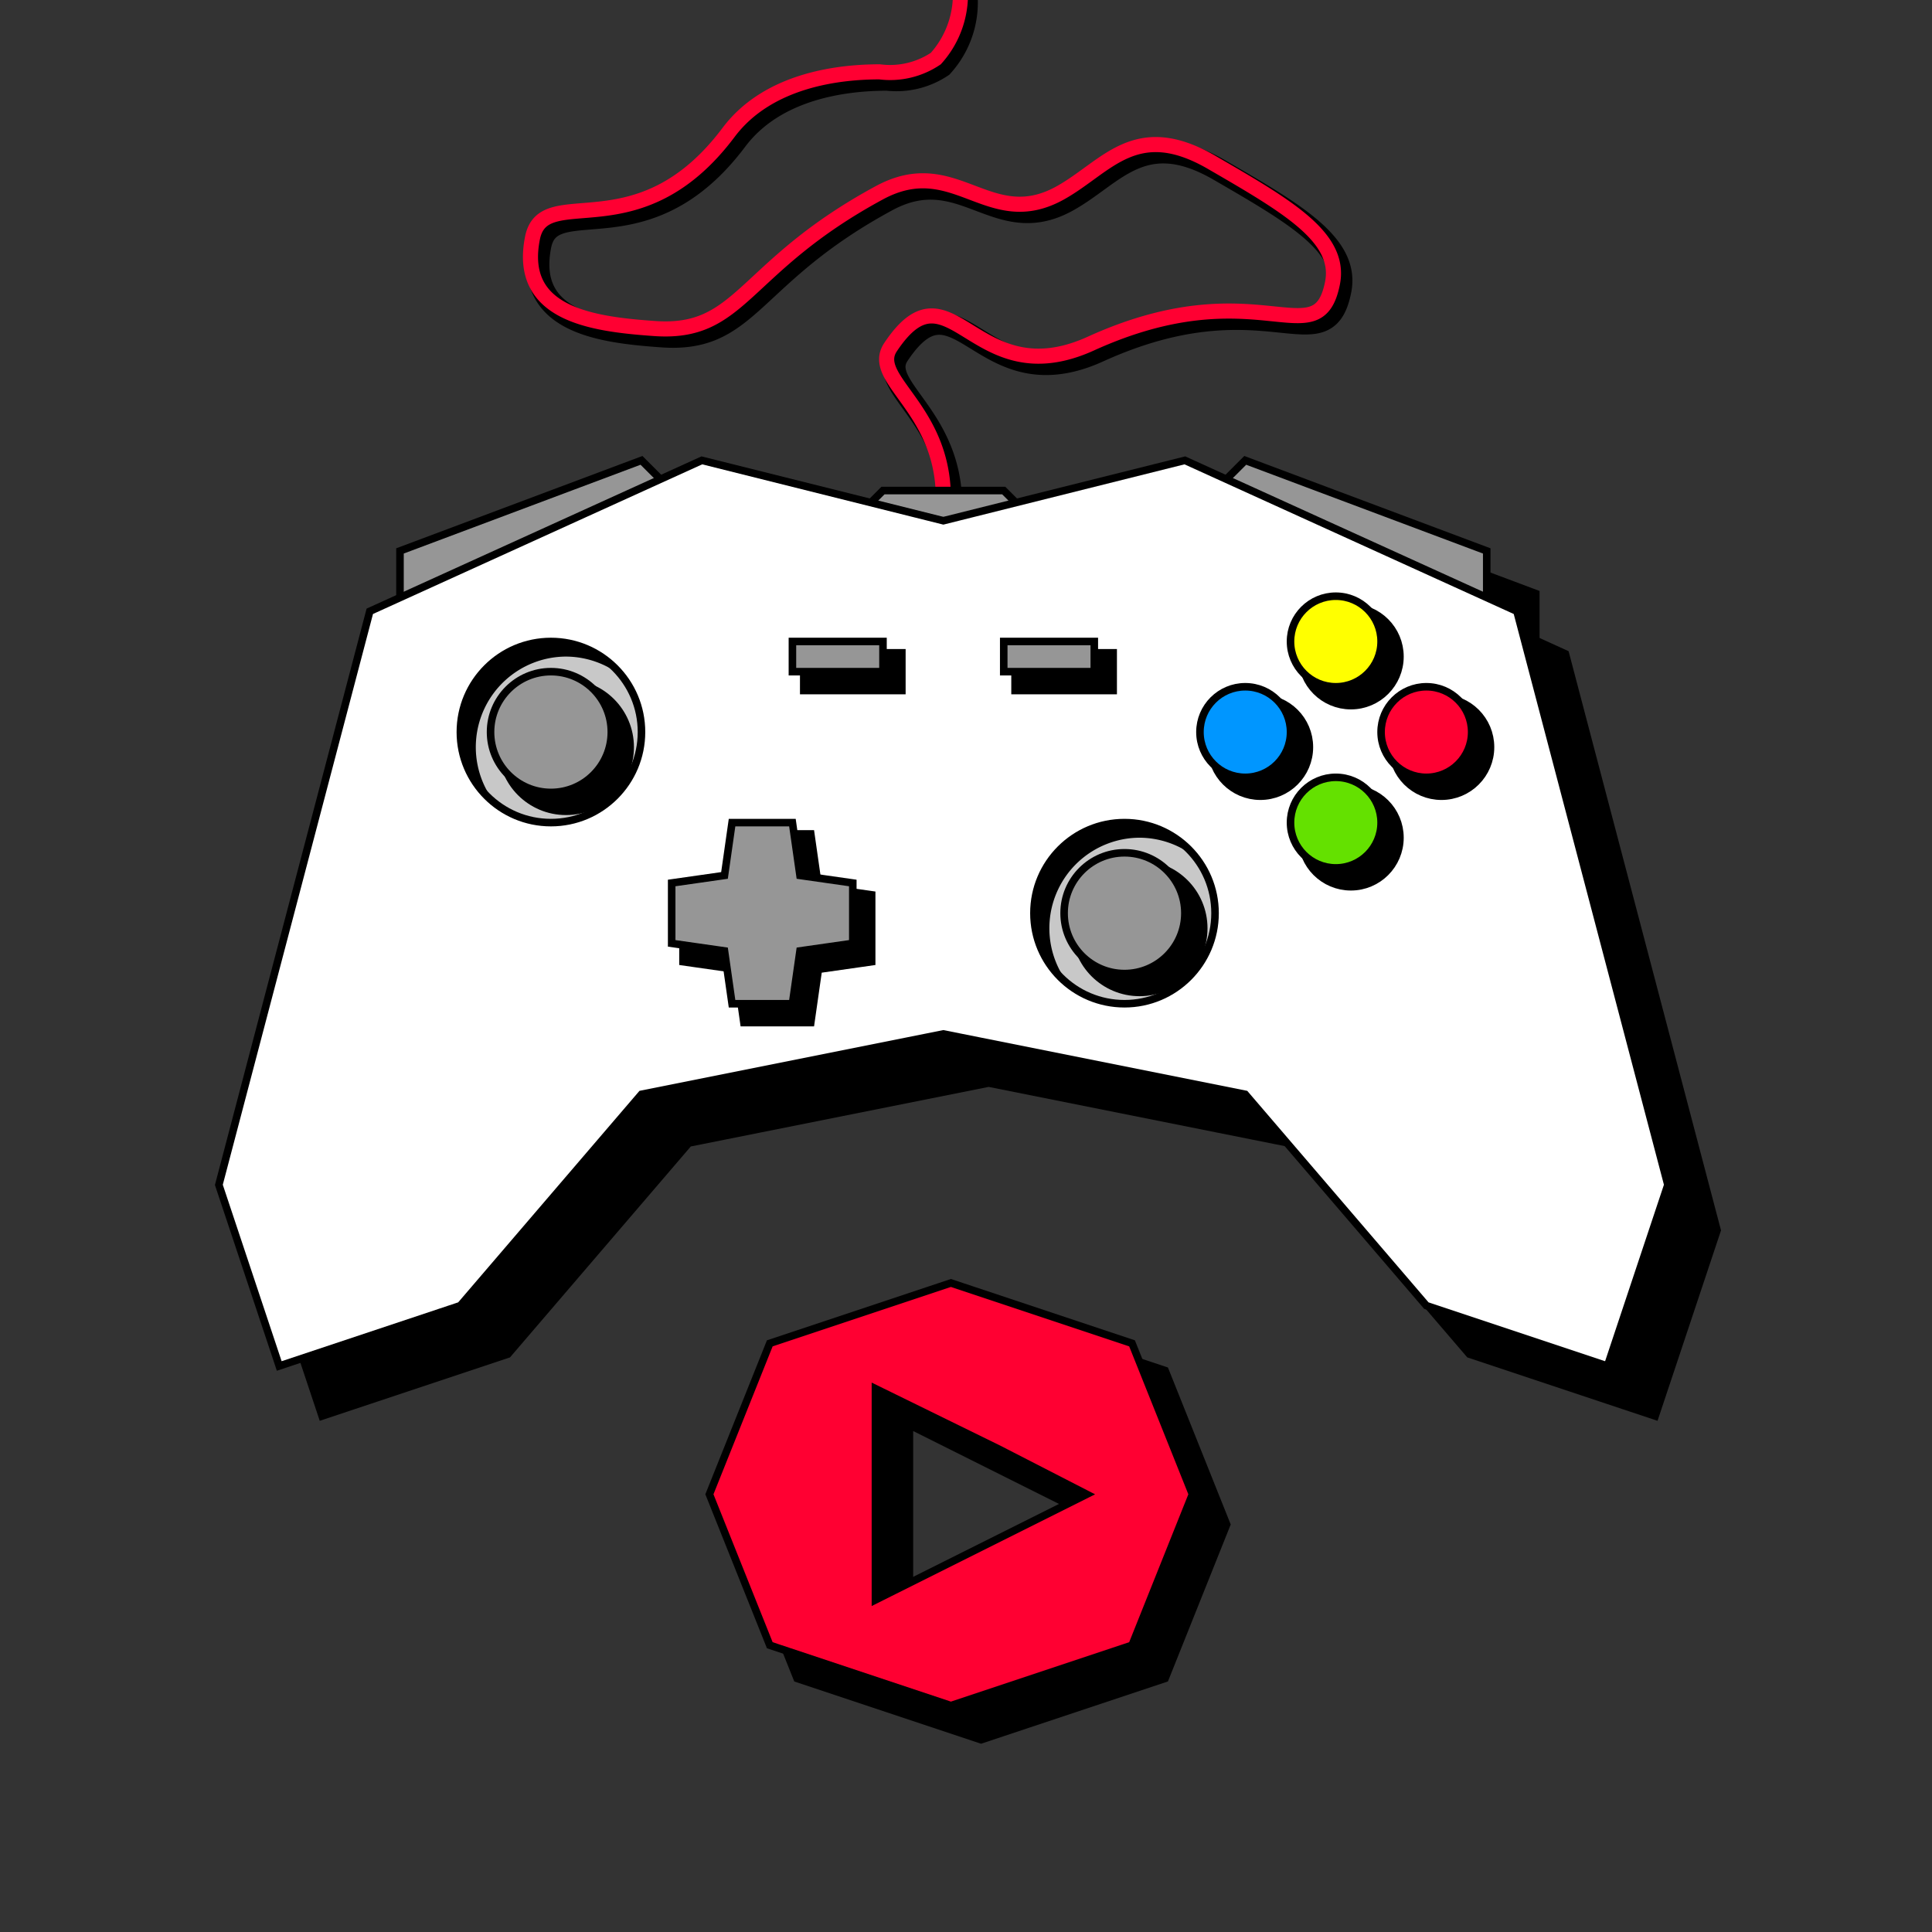 <svg xmlns="http://www.w3.org/2000/svg" viewBox="0 0 64 64">
  <rect x="0" y="0" width="64" height="64" fill="#333333" stroke="none"/>
  <defs>
    <style>
      .cls-1, .cls-10, .cls-11, .cls-12, .cls-13, .cls-2, .cls-3, .cls-6, .cls-7, .cls-8, .cls-9 {
        stroke: #000;
      }

      .cls-1, .cls-10, .cls-11, .cls-12, .cls-13, .cls-2, .cls-3, .cls-4, .cls-5, .cls-6, .cls-7, .cls-8, .cls-9 {
        stroke-miterlimit: 10;
      }

      .cls-1, .cls-4, .cls-7 {
        stroke-width: 0.5px;
      }

      .cls-2 {
        fill: #ff0032;
      }

      .cls-10, .cls-11, .cls-12, .cls-13, .cls-2, .cls-5, .cls-6, .cls-8, .cls-9 {
        stroke-width: 0.25px;
      }

      .cls-3, .cls-4, .cls-7 {
        fill: none;
      }

      .cls-3 {
        stroke-width: 0.75px;
      }

      .cls-4 {
        stroke: #ff0032;
      }

      .cls-5 {
        stroke: #1d1d1b;
      }

      .cls-8 {
        fill: #969696;
      }

      .cls-9 {
        fill: #fff;
      }

      .cls-10 {
        fill: #ff0;
      }

      .cls-11 {
        fill: #64e100;
      }

      .cls-12 {
        fill: #0096ff;
      }

      .cls-13 {
        fill: #c8c8c8;
      }
    </style>
  </defs>
  <g id="Play_Button_with_Shadow" data-name="Play Button with Shadow">
    <path id="Play_Button_Shadow" data-name="Play Button Shadow" class="cls-1" d="M38.5,45.5l-6-2-6,2-2,5,2,5,6,2,6-2,2-5ZM30,54V47l7,3.5Z"/>
    <path id="Play_Button" data-name="Play Button" class="cls-2" d="M37.5,44.5l-6-2-6,2-2,5,2,5,6,2,6-2,2-5ZM29,53V46l4.08,2L36,49.5Z"/>
  </g>
  <g id="Cable_with_Shadow" data-name="Cable with Shadow">
    <path id="Cable_Shadow" data-name="Cable Shadow" class="cls-3" d="M31.5,16.75c0-3-2.46-3.93-1.75-5,2-3,2.73,1.66,6.64-.12,5.5-2.5,7.5.5,8-2,.31-1.51-1.48-2.54-4-4s-3.47.14-5,1c-2.37,1.34-3.49-1.35-6,0-4.61,2.49-4.54,4.73-7.5,4.5-2.1-.15-4.5-.5-4-3,.38-1.89,3.5.5,6.5-3.5,1.34-1.78,3.76-2,5-2a2.71,2.71,0,0,0,1.81-.44A3.13,3.13,0,0,0,32-.25"/>
    <path id="Cable" class="cls-4" d="M31.25,16.5c0-3-2.46-3.93-1.75-5,2-3,2.73,1.66,6.64-.12,5.5-2.5,7.5.5,8-2,.3-1.51-1.48-2.54-4-4s-3.47.14-5,1c-2.38,1.34-3.49-1.35-6,0-4.61,2.49-4.54,4.73-7.5,4.5-2.1-.15-4.5-.5-4-3,.38-1.89,3.5.5,6.5-3.5,1.34-1.78,3.76-2,5-2A2.71,2.71,0,0,0,31,1.94a3.17,3.17,0,0,0,.8-2.44"/>
  </g>
  <g id="Gamepad_Shadow" data-name="Gamepad Shadow">
    <g>
      <polygon id="Cable_Connector" data-name="Cable Connector" class="cls-5" points="29.75 18.75 30.75 17.75 34.75 17.75 35.75 18.75 32.75 18.75 29.75 18.75"/>
      <g id="Bumper_Buttons" data-name="Bumper Buttons">
        <polygon class="cls-6" points="14.75 19.75 14.75 21.75 23.75 17.75 22.75 16.75 14.75 19.75"/>
        <polygon class="cls-6" points="42.75 16.75 41.75 17.75 50.75 21.75 50.75 19.75 42.75 16.75"/>
      </g>
      <polygon id="Base" class="cls-6" points="32.75 18.75 24.75 16.75 13.75 21.75 8.75 40.75 10.75 46.75 16.75 44.75 22.75 37.75 32.75 35.75 42.75 37.75 48.75 44.75 54.75 46.75 56.75 40.75 51.75 21.75 40.75 16.75 32.75 18.75"/>
    </g>
    <g>
      <polygon id="Cable_Connector-2" data-name="Cable Connector" class="cls-7" points="29.75 18.75 30.75 17.75 34.75 17.75 35.75 18.75 32.75 18.75 29.75 18.75"/>
      <g id="Bumper_Buttons-2" data-name="Bumper Buttons">
        <polygon class="cls-7" points="14.75 19.75 14.75 21.75 23.75 17.75 22.75 16.75 14.75 19.75"/>
        <polygon class="cls-7" points="42.75 16.75 41.75 17.75 50.75 21.75 50.75 19.75 42.75 16.75"/>
      </g>
      <polygon id="Base-2" data-name="Base" class="cls-7" points="32.75 18.75 24.75 16.75 13.75 21.75 8.75 40.75 10.75 46.75 16.75 44.75 22.75 37.75 32.75 35.75 42.75 37.75 48.75 44.75 54.75 46.75 56.75 40.75 51.75 21.75 40.75 16.75 32.75 18.75"/>
    </g>
  </g>
  <g id="Gamepad">
    <polygon id="Cable_Connector-3" data-name="Cable Connector" class="cls-8" points="28.25 17.25 29.25 16.25 33.25 16.25 34.25 17.25 31.25 17.25 28.25 17.25"/>
    <g id="Bumper_Buttons-3" data-name="Bumper Buttons">
      <polygon class="cls-8" points="13.25 18.25 13.25 20.25 22.25 16.25 21.25 15.25 13.25 18.25"/>
      <polygon class="cls-8" points="41.25 15.25 40.25 16.25 49.25 20.25 49.25 18.25 41.25 15.25"/>
    </g>
    <polygon id="Base-3" data-name="Base" class="cls-9" points="31.25 17.25 23.25 15.25 12.25 20.25 7.25 39.25 9.25 45.25 15.25 43.25 21.25 36.25 31.25 34.25 41.25 36.25 47.25 43.25 53.25 45.25 55.25 39.25 50.25 20.25 39.25 15.25 31.25 17.25"/>
    <g id="Buttons_with_Shadow" data-name="Buttons with Shadow">
      <g id="Buttons_Shadow" data-name="Buttons Shadow">
        <g id="Action_Buttons" data-name="Action Buttons">
          <circle class="cls-1" cx="44.75" cy="21.75" r="1.5"/>
          <circle class="cls-1" cx="44.75" cy="27.75" r="1.5"/>
          <circle class="cls-1" cx="41.75" cy="24.75" r="1.5"/>
          <circle class="cls-1" cx="47.75" cy="24.75" r="1.5"/>
        </g>
        <polygon id="Arrows" class="cls-1" points="28.75 29.75 27 29.5 26.75 27.75 24.75 27.75 24.5 29.5 22.75 29.75 22.75 31.75 24.5 32 24.75 33.75 26.75 33.75 27 32 28.75 31.75 28.75 29.75"/>
        <g id="Control_Buttons" data-name="Control Buttons">
          <rect class="cls-1" x="26.75" y="21.75" width="3" height="1"/>
          <rect class="cls-1" x="33.75" y="21.75" width="3" height="1"/>
        </g>
      </g>
      <g id="Buttons">
        <g id="Action_Buttons-2" data-name="Action Buttons">
          <circle class="cls-10" cx="44.25" cy="21.25" r="1.5"/>
          <circle class="cls-11" cx="44.25" cy="27.25" r="1.5"/>
          <circle class="cls-12" cx="41.25" cy="24.25" r="1.5"/>
          <circle class="cls-2" cx="47.25" cy="24.25" r="1.5"/>
        </g>
        <g id="Sticks_Base_with_Shadow" data-name="Sticks Base with Shadow">
          <g id="Sticks_Base" data-name="Sticks Base">
            <circle class="cls-13" cx="37.25" cy="30.25" r="3"/>
            <circle class="cls-13" cx="18.25" cy="24.25" r="3"/>
          </g>
          <g id="Sticks_Base_Shadow" data-name="Sticks Base Shadow">
            <path d="M37.75,27.75a3,3,0,0,1,1.85.65,3,3,0,1,0-4.2,4.2,3,3,0,0,1,2.35-4.85Z"/>
            <path d="M18.75,21.75a3,3,0,0,1,1.85.65,3,3,0,1,0-4.2,4.2,3,3,0,0,1,2.35-4.85Z"/>
          </g>
        </g>
        <g id="Sticks_with_Shadow" data-name="Sticks with Shadow">
          <g id="Sticks_Shadow" data-name="Sticks Shadow">
            <circle class="cls-1" cx="37.75" cy="30.75" r="2"/>
            <circle class="cls-1" cx="18.75" cy="24.75" r="2"/>
          </g>
          <g id="Sticks">
            <circle class="cls-8" cx="37.25" cy="30.25" r="2"/>
            <circle class="cls-8" cx="18.25" cy="24.25" r="2"/>
          </g>
        </g>
        <polygon id="Arrows-2" data-name="Arrows" class="cls-8" points="28.25 29.25 26.5 29 26.25 27.25 24.25 27.25 24 29 22.25 29.25 22.25 31.25 24 31.5 24.25 33.25 26.25 33.25 26.5 31.5 28.25 31.25 28.25 29.25"/>
        <g id="Control_Buttons-2" data-name="Control Buttons">
          <rect class="cls-8" x="26.25" y="21.25" width="3" height="1"/>
          <rect class="cls-8" x="33.25" y="21.25" width="3" height="1"/>
        </g>
      </g>
    </g>
  </g>
</svg>
